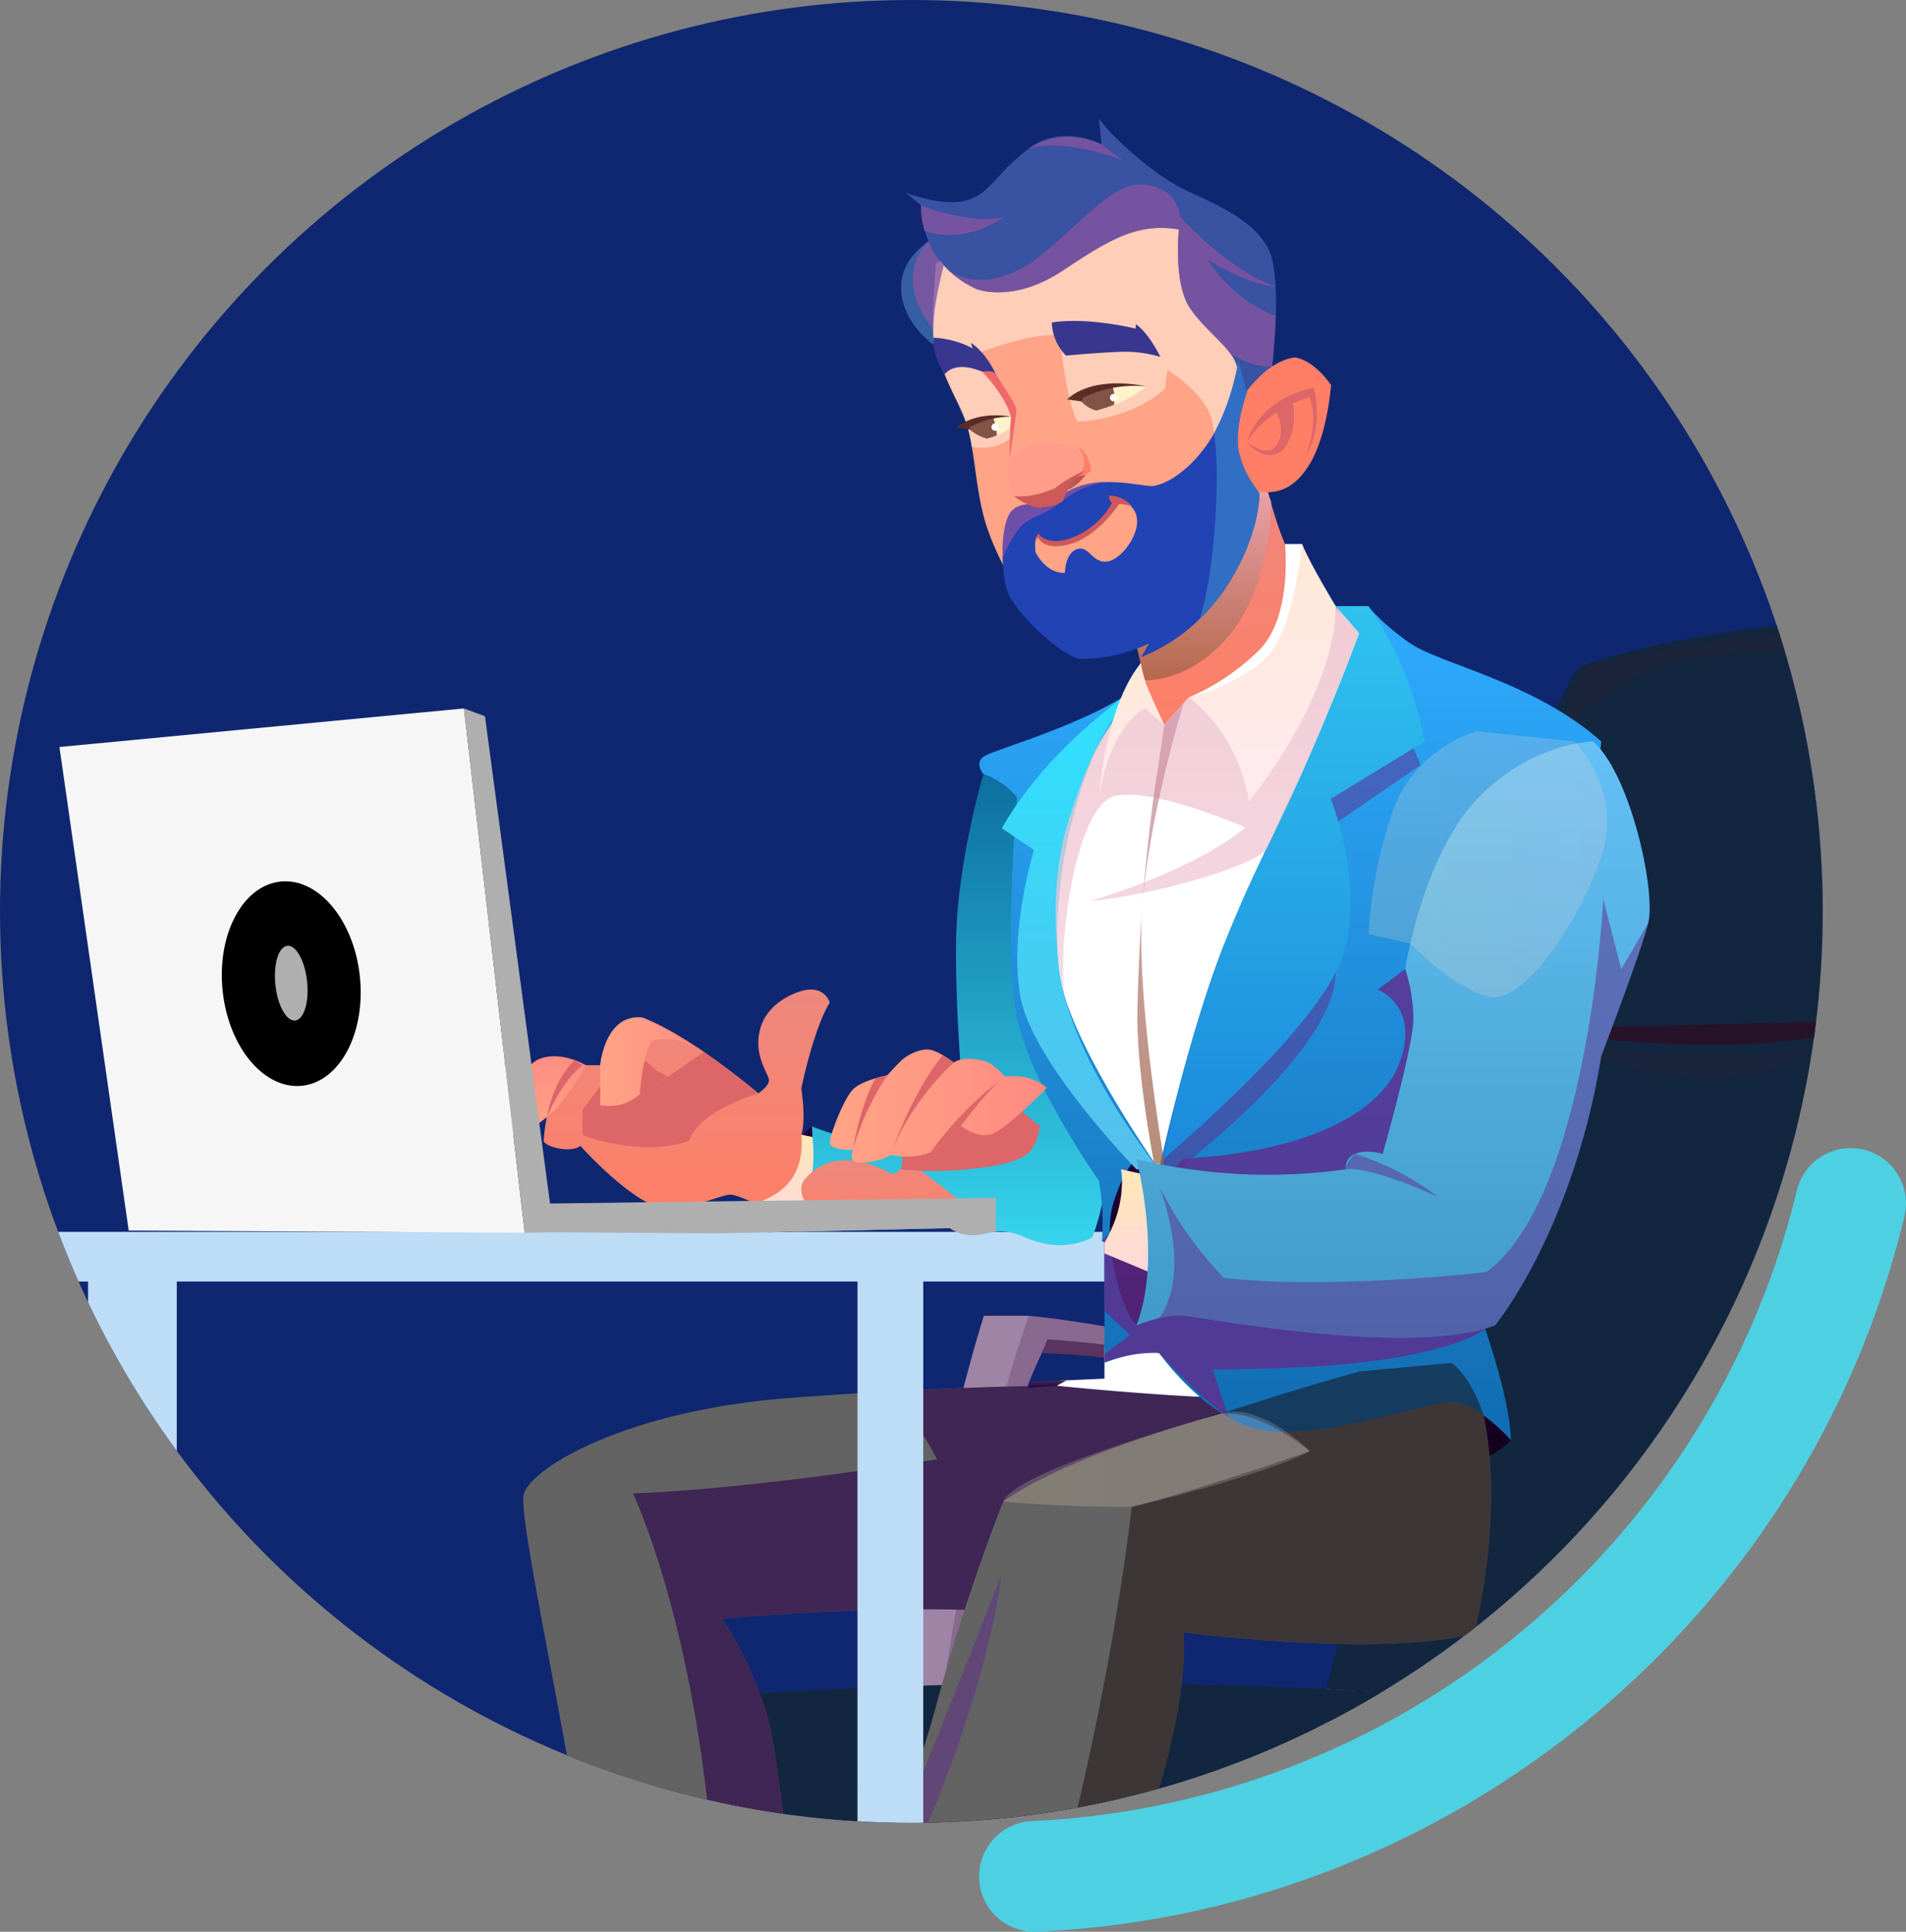 <svg xmlns="http://www.w3.org/2000/svg" xmlns:xlink="http://www.w3.org/1999/xlink" width="373.813" height="378.845" viewBox="0 0 373.813 378.845">
  <rect x="0" y="0" width="373.813" height="378.845" fill="#808080" stroke="none"/>
  <defs>
    <clipPath id="clip-path">
      <circle id="Elipse_5236" data-name="Elipse 5236" cx="178.742" cy="178.742" r="178.742" transform="translate(1330.73 64.97)" fill="none"/>
    </clipPath>
    <radialGradient id="radial-gradient" cx="0.5" cy="0.5" r="0.516" gradientTransform="translate(-2.338) scale(0.939 1)" gradientUnits="objectBoundingBox">
      <stop offset="0" stop-color="#e5d9e3"/>
      <stop offset="1" stop-color="#8a6991"/>
    </radialGradient>
    <radialGradient id="radial-gradient-2" cx="0.5" cy="0.5" r="0.422" gradientTransform="translate(357.276) scale(1.54 1)" xlink:href="#radial-gradient"/>
    <radialGradient id="radial-gradient-3" cx="0.5" cy="0.5" r="0.422" gradientTransform="translate(357.219) scale(1.539 1)" gradientUnits="objectBoundingBox">
      <stop offset="0" stop-color="#b998b4"/>
      <stop offset="1" stop-color="#8a6991"/>
    </radialGradient>
    <radialGradient id="radial-gradient-4" cx="0.5" cy="0.5" r="0.364" gradientTransform="translate(547.434) scale(4.146 1)" gradientUnits="objectBoundingBox">
      <stop offset="0" stop-color="#e5d9e3"/>
      <stop offset="1" stop-color="#9f84a5"/>
    </radialGradient>
    <radialGradient id="radial-gradient-5" cx="0.5" cy="0.5" r="0.475" gradientTransform="translate(-36.461 -0.523) scale(0.8 2.047)" gradientUnits="objectBoundingBox">
      <stop offset="0.022" stop-color="#402743"/>
      <stop offset="0.994" stop-color="#2a1032"/>
    </radialGradient>
    <radialGradient id="radial-gradient-6" cx="0.243" cy="0.371" r="0.612" gradientTransform="translate(0)" xlink:href="#radial-gradient-5"/>
    <radialGradient id="radial-gradient-7" cx="0.243" cy="0.371" r="0.455" gradientTransform="translate(145.639 -0.524) scale(1.344 1.344)" gradientUnits="objectBoundingBox">
      <stop offset="0" stop-color="#b898b3"/>
      <stop offset="1" stop-color="#7d5885"/>
    </radialGradient>
    <radialGradient id="radial-gradient-8" cx="0.5" cy="0.5" r="0.423" gradientTransform="translate(14.457) scale(1.528 1)" gradientUnits="objectBoundingBox">
      <stop offset="0" stop-color="#e5d9e3"/>
      <stop offset="1" stop-color="#b099b4"/>
    </radialGradient>
    <linearGradient id="linear-gradient" x1="-19.393" y1="0.5" x2="-18.393" y2="0.5" gradientUnits="objectBoundingBox">
      <stop offset="0" stop-color="#6e5f85"/>
      <stop offset="1" stop-color="#3f1f49"/>
    </linearGradient>
    <radialGradient id="radial-gradient-9" cx="0.5" cy="0.5" r="0.43" gradientTransform="translate(11.071) scale(1.443 1)" xlink:href="#radial-gradient"/>
    <radialGradient id="radial-gradient-10" cx="0.5" cy="0.5" r="3.561" gradientTransform="translate(-36.706) scale(0.1 1)" xlink:href="#radial-gradient-8"/>
    <radialGradient id="radial-gradient-11" cx="0.5" cy="0.869" r="0.311" gradientTransform="translate(300.291 157.197) scale(2.155 1.985)" xlink:href="#radial-gradient-4"/>
    <radialGradient id="radial-gradient-12" cx="0.754" cy="0.318" r="0.806" gradientTransform="translate(194.663 69.146) scale(1.892 0.535)" xlink:href="#radial-gradient-5"/>
    <radialGradient id="radial-gradient-13" cx="0.5" cy="0.5" r="1.067" gradientTransform="translate(-26.295 0.045) scale(0.356 0.911)" xlink:href="#radial-gradient-5"/>
    <radialGradient id="radial-gradient-14" cx="0.243" cy="0.371" r="0.612" gradientTransform="translate(-0.007)" xlink:href="#radial-gradient-5"/>
    <radialGradient id="radial-gradient-15" cx="0.243" cy="0.371" r="0.455" gradientTransform="translate(154.72 -0.522) scale(1.344 1.344)" xlink:href="#radial-gradient"/>
    <radialGradient id="radial-gradient-16" cx="0.5" cy="0.5" r="1.067" gradientTransform="matrix(-0.356, 0, 0, 0.911, 37.258, 0.045)" xlink:href="#radial-gradient-5"/>
    <radialGradient id="radial-gradient-17" cx="0.5" cy="0.5" r="0.475" gradientTransform="matrix(-0.8, 0, 0, 2.047, 281.759, -0.523)" xlink:href="#radial-gradient-5"/>
    <radialGradient id="radial-gradient-18" cx="0.757" cy="0.371" r="0.612" gradientTransform="matrix(-1, 0, 0, 1, 242.677, 0)" xlink:href="#radial-gradient-5"/>
    <radialGradient id="radial-gradient-19" cx="0.757" cy="0.371" r="0.455" gradientTransform="matrix(-1.344, 0, 0, 1.344, 815.667, -0.522)" xlink:href="#radial-gradient-7"/>
    <radialGradient id="radial-gradient-20" cx="0.757" cy="0.371" r="0.612" gradientTransform="matrix(-1, 0, 0, 1, 250.99, 0)" xlink:href="#radial-gradient-5"/>
    <radialGradient id="radial-gradient-21" cx="0.757" cy="0.371" r="0.455" gradientTransform="matrix(-1.344, 0, 0, 1.344, 836.77, -0.524)" xlink:href="#radial-gradient"/>
    <radialGradient id="radial-gradient-22" cx="0.5" cy="0.5" r="1.613" gradientTransform="translate(-36.286) scale(0.225 1)" gradientUnits="objectBoundingBox">
      <stop offset="0" stop-color="#7c7077"/>
      <stop offset="1" stop-color="#242235"/>
    </radialGradient>
    <radialGradient id="radial-gradient-23" cx="0.5" cy="0.5" r="2.412" gradientTransform="translate(-77.206) scale(0.148 1)" xlink:href="#radial-gradient-22"/>
    <linearGradient id="linear-gradient-2" x1="-321.507" y1="1" x2="-321.507" gradientUnits="objectBoundingBox">
      <stop offset="0" stop-color="#242235"/>
      <stop offset="1" stop-color="#7c7077"/>
    </linearGradient>
    <linearGradient id="linear-gradient-3" x1="-612.771" y1="1" x2="-612.771" y2="0" xlink:href="#linear-gradient-2"/>
    <linearGradient id="linear-gradient-4" x1="0.5" y1="1" x2="0.5" gradientUnits="objectBoundingBox">
      <stop offset="0" stop-color="#120018"/>
      <stop offset="0.993" stop-color="#210038"/>
    </linearGradient>
    <linearGradient id="linear-gradient-7" x1="0.489" y1="0.998" x2="0.504" y2="0.006" gradientUnits="objectBoundingBox">
      <stop offset="0" stop-color="#ff7f66"/>
      <stop offset="1" stop-color="#ec887e"/>
    </linearGradient>
    <linearGradient id="linear-gradient-9" x1="0.489" y1="1.001" x2="0.509" y2="0.001" xlink:href="#linear-gradient-7"/>
    <linearGradient id="linear-gradient-10" x1="0.5" y1="1" x2="0.5" y2="0" xlink:href="#linear-gradient-7"/>
    <linearGradient id="linear-gradient-11" x1="0.5" y1="1" x2="0.5" gradientUnits="objectBoundingBox">
      <stop offset="0" stop-color="#36d4ec"/>
      <stop offset="1" stop-color="#0d6fa1"/>
    </linearGradient>
    <linearGradient id="linear-gradient-12" x1="0.5" y1="1" x2="0.5" gradientUnits="objectBoundingBox">
      <stop offset="0" stop-color="#18044d"/>
      <stop offset="0.989" stop-color="#54314d"/>
    </linearGradient>
    <linearGradient id="linear-gradient-13" x1="0.5" y1="1" x2="0.5" gradientUnits="objectBoundingBox">
      <stop offset="0" stop-color="#116cb1"/>
      <stop offset="0.604" stop-color="#2392e0"/>
      <stop offset="1" stop-color="#2eabfe"/>
    </linearGradient>
    <linearGradient id="linear-gradient-14" x1="0.512" y1="0.998" x2="0.486" y2="0.002" xlink:href="#linear-gradient-7"/>
    <linearGradient id="linear-gradient-16" x1="0.5" y1="1" x2="0.5" gradientUnits="objectBoundingBox">
      <stop offset="0" stop-color="#ffd8db"/>
      <stop offset="1" stop-color="#ffe9b7"/>
    </linearGradient>
    <linearGradient id="linear-gradient-20" x1="0.5" y1="1" x2="0.5" gradientUnits="objectBoundingBox">
      <stop offset="0.011" stop-color="#310926"/>
      <stop offset="0.989" stop-color="#3b161b"/>
    </linearGradient>
    <linearGradient id="linear-gradient-21" x1="0.5" y1="1" x2="0.5" gradientUnits="objectBoundingBox">
      <stop offset="0.011" stop-color="#5b1833"/>
      <stop offset="0.989" stop-color="#592227"/>
    </linearGradient>
    <linearGradient id="linear-gradient-22" x1="0.5" y1="1" x2="0.5" gradientUnits="objectBoundingBox">
      <stop offset="0" stop-color="#ebb599"/>
      <stop offset="0.011" stop-color="#985e40"/>
      <stop offset="0.989" stop-color="#f0b2c9"/>
      <stop offset="1" stop-color="#d195ab"/>
    </linearGradient>
    <linearGradient id="linear-gradient-23" x1="0.5" y1="1" x2="0.5" gradientUnits="objectBoundingBox">
      <stop offset="0" stop-color="#55bfec"/>
      <stop offset="1" stop-color="#2ee1fe"/>
    </linearGradient>
    <linearGradient id="linear-gradient-24" x1="0.5" y1="1" x2="0.5" gradientUnits="objectBoundingBox">
      <stop offset="0" stop-color="#f2cdda"/>
      <stop offset="0.011" stop-color="#f2cbd9"/>
      <stop offset="0.989" stop-color="#eab6c3"/>
      <stop offset="1" stop-color="#bd5e77"/>
    </linearGradient>
    <linearGradient id="linear-gradient-25" x1="0.5" y1="1" x2="0.5" gradientUnits="objectBoundingBox">
      <stop offset="0" stop-color="#ffeaf1"/>
      <stop offset="1" stop-color="#ffe9d6"/>
    </linearGradient>
    <linearGradient id="linear-gradient-27" x1="0.5" y1="1" x2="0.5" gradientUnits="objectBoundingBox">
      <stop offset="0.011" stop-color="#985e40"/>
      <stop offset="0.989" stop-color="#d195ab"/>
    </linearGradient>
    <linearGradient id="linear-gradient-28" x1="0.5" y1="1" x2="0.5" gradientUnits="objectBoundingBox">
      <stop offset="0" stop-color="#1c89dc"/>
      <stop offset="1" stop-color="#2fc3ef"/>
    </linearGradient>
    <linearGradient id="linear-gradient-29" x1="0.5" y1="1" x2="0.5" gradientUnits="objectBoundingBox">
      <stop offset="0" stop-color="#3f99c7"/>
      <stop offset="1" stop-color="#64c0f5"/>
    </linearGradient>
    <linearGradient id="linear-gradient-30" y1="0.5" x2="1" y2="0.5" gradientUnits="objectBoundingBox">
      <stop offset="0" stop-color="#ffe9b7"/>
      <stop offset="1" stop-color="#ffd8db"/>
    </linearGradient>
    <linearGradient id="linear-gradient-33" y1="0.5" x2="1" y2="0.5" gradientUnits="objectBoundingBox">
      <stop offset="0" stop-color="#ffa486"/>
      <stop offset="1" stop-color="#ff8b81"/>
    </linearGradient>
    <linearGradient id="linear-gradient-34" x1="0.5" y1="1" x2="0.5" y2="0" xlink:href="#linear-gradient-33"/>
    <linearGradient id="linear-gradient-37" y1="0.5" x2="1" y2="0.5" gradientUnits="objectBoundingBox">
      <stop offset="0.011" stop-color="#72222f"/>
      <stop offset="0.989" stop-color="#673439"/>
    </linearGradient>
    <linearGradient id="linear-gradient-38" y1="0.5" x2="1" y2="0.5" gradientUnits="objectBoundingBox">
      <stop offset="0.011" stop-color="#f4a9ab"/>
      <stop offset="0.994" stop-color="#985e98"/>
    </linearGradient>
    <linearGradient id="linear-gradient-39" x1="-0.258" y1="-3.831" x2="-0.258" y2="-4.805" gradientUnits="objectBoundingBox">
      <stop offset="0" stop-color="#365ea4"/>
      <stop offset="0.994" stop-color="#5e2f31"/>
      <stop offset="1" stop-color="#5e2f31"/>
    </linearGradient>
    <linearGradient id="linear-gradient-40" x1="0.316" y1="-0.326" x2="0.316" y2="-1.323" gradientUnits="objectBoundingBox">
      <stop offset="0" stop-color="#ffa486"/>
      <stop offset="1" stop-color="#ffb886"/>
    </linearGradient>
    <linearGradient id="linear-gradient-41" x1="0.447" y1="-1.259" x2="0.149" y2="-2.234" gradientUnits="objectBoundingBox">
      <stop offset="0" stop-color="#ffeadb"/>
      <stop offset="0.994" stop-color="#b060f4"/>
    </linearGradient>
    <linearGradient id="linear-gradient-42" x1="0.297" y1="-1.183" x2="0.297" y2="-2.109" gradientUnits="objectBoundingBox">
      <stop offset="0" stop-color="#3a52a2"/>
      <stop offset="0.994" stop-color="#5e2f31"/>
      <stop offset="1" stop-color="#5e2f31"/>
    </linearGradient>
    <linearGradient id="linear-gradient-43" x1="-78.986" y1="-1.563" x2="-79.005" y2="-2.545" xlink:href="#linear-gradient-7"/>
    <linearGradient id="linear-gradient-44" x1="-0.44" y1="-13.525" x2="-0.44" y2="-14.382" gradientUnits="objectBoundingBox">
      <stop offset="0" stop-color="#38368e"/>
      <stop offset="0.994" stop-color="#5e2f31"/>
      <stop offset="1" stop-color="#5e2f31"/>
    </linearGradient>
    <linearGradient id="linear-gradient-45" x1="-0.169" y1="-16.296" x2="-0.169" y2="-17.441" xlink:href="#linear-gradient-44"/>
    <linearGradient id="linear-gradient-46" x1="-1.046" y1="-25.185" x2="-1.046" y2="-26.268" gradientUnits="objectBoundingBox">
      <stop offset="0.034" stop-color="#815447"/>
      <stop offset="1" stop-color="#592c27"/>
    </linearGradient>
    <linearGradient id="linear-gradient-47" x1="-1.241" y1="-26.806" x2="-1.241" y2="-27.83" xlink:href="#linear-gradient-46"/>
    <linearGradient id="linear-gradient-48" x1="0.256" y1="-33.74" x2="-0.712" y2="-33.74" gradientUnits="objectBoundingBox">
      <stop offset="0" stop-color="#592c27"/>
      <stop offset="0.978" stop-color="#814227"/>
    </linearGradient>
    <linearGradient id="linear-gradient-49" x1="0.022" y1="-41.469" x2="-0.94" y2="-41.469" xlink:href="#linear-gradient-48"/>
    <linearGradient id="linear-gradient-50" x1="-1.166" y1="-5.849" x2="-1.166" y2="-6.807" gradientUnits="objectBoundingBox">
      <stop offset="0" stop-color="#ef686a"/>
      <stop offset="1" stop-color="#ec887e"/>
    </linearGradient>
    <linearGradient id="linear-gradient-51" x1="-3.27" y1="-41.269" x2="-3.27" y2="-42.315" gradientUnits="objectBoundingBox">
      <stop offset="0" stop-color="#ce595b"/>
      <stop offset="1" stop-color="#d67261"/>
    </linearGradient>
    <linearGradient id="linear-gradient-52" x1="0.344" y1="-1.074" x2="0.344" y2="-2.139" gradientUnits="objectBoundingBox">
      <stop offset="0" stop-color="#2143b4"/>
      <stop offset="0.994" stop-color="#3159de"/>
      <stop offset="1" stop-color="#5e2f31"/>
    </linearGradient>
    <linearGradient id="linear-gradient-53" x1="0.024" y1="-11.35" x2="0.024" y2="-12.512" xlink:href="#linear-gradient-51"/>
    <linearGradient id="linear-gradient-54" x1="-1.36" y1="-59.17" x2="-1.36" y2="-59.886" xlink:href="#linear-gradient-51"/>
    <linearGradient id="linear-gradient-55" x1="0.288" y1="-2.521" x2="0.288" y2="-3.417" gradientUnits="objectBoundingBox">
      <stop offset="0" stop-color="#9054a1"/>
      <stop offset="0.994" stop-color="#d19c79"/>
    </linearGradient>
    <linearGradient id="linear-gradient-56" x1="-0.462" y1="-25.529" x2="-0.462" y2="-26.285" xlink:href="#linear-gradient-55"/>
    <linearGradient id="linear-gradient-57" x1="-1.857" y1="-5.777" x2="-1.857" y2="-6.759" xlink:href="#linear-gradient-55"/>
    <linearGradient id="linear-gradient-58" x1="0.103" y1="-6.972" x2="0.103" y2="-8.148" xlink:href="#linear-gradient-55"/>
    <linearGradient id="linear-gradient-59" x1="-0.192" y1="-1.456" x2="-0.192" y2="-2.468" gradientUnits="objectBoundingBox">
      <stop offset="0" stop-color="#3982cb"/>
      <stop offset="0.994" stop-color="#4cb4c4"/>
      <stop offset="1" stop-color="#47c6ec"/>
    </linearGradient>
    <linearGradient id="linear-gradient-60" x1="-1.229" y1="-13.311" x2="-1.253" y2="-14.34" xlink:href="#linear-gradient-7"/>
    <linearGradient id="linear-gradient-61" x1="-0.127" y1="-15.422" x2="-0.127" y2="-16.587" xlink:href="#linear-gradient-51"/>
    <linearGradient id="linear-gradient-62" x1="-0.481" y1="-19.142" x2="-0.481" y2="-20.024" xlink:href="#linear-gradient-55"/>
    <radialGradient id="radial-gradient-24" cx="0.5" cy="0.5" r="0.337" gradientTransform="matrix(1.466, -0.105, 0.23, 1.48, -4.854, -0.551)" gradientUnits="objectBoundingBox">
      <stop offset="0" stop-color="#9f5400"/>
      <stop offset="1"/>
    </radialGradient>
  </defs>
  <g id="Grupo_222374" data-name="Grupo 222374" transform="translate(12448.856 12250.514)">
    <g id="Grupo_222373" data-name="Grupo 222373">
      <g id="Grupo_222372" data-name="Grupo 222372">
        <g id="Grupo_222371" data-name="Grupo 222371">
          <g id="Grupo_222370" data-name="Grupo 222370">
            <g id="Grupo_222369" data-name="Grupo 222369">
              <g id="Grupo_222368" data-name="Grupo 222368">
                <g id="Grupo_222367" data-name="Grupo 222367">
                  <g id="Grupo_222366" data-name="Grupo 222366">
                    <circle id="Elipse_4711" data-name="Elipse 4711" cx="178.742" cy="178.742" r="178.742" transform="translate(-12448.856 -12250.514)" fill="#0f2771"/>
                    <g id="Grupo_78300" data-name="Grupo 78300" transform="translate(-13150.341 -12334.256)">
                      <path id="Trazado_113504" data-name="Trazado 113504" d="M1053.911,317.146a162.122,162.122,0,0,1-150.08,123.747,10.816,10.816,0,0,0-10.273,9.938v.008a10.826,10.826,0,0,0,11.2,11.74c81.6-3.56,151.3-61.331,170.26-140.4a10.822,10.822,0,0,0-8.1-12.988,10.711,10.711,0,0,0-1.594-.246h0A10.807,10.807,0,0,0,1053.911,317.146Z" fill="#4dd0e1"/>
                    </g>
                    <g id="Grupo_137219" data-name="Grupo 137219" transform="translate(-13779.586 -12315.483)">
                      <g id="Grupo_151977" data-name="Grupo 151977">
                        <g id="Grupo_151976" data-name="Grupo 151976" clip-path="url(#clip-path)">
                          <rect id="Rectángulo_44796" data-name="Rectángulo 44796" width="210.207" height="9.748" transform="translate(1342.093 306.552)" fill="#bddcf6"/>
                          <g id="Grupo_151975" data-name="Grupo 151975">
                            <g id="Grupo_151969" data-name="Grupo 151969">
                              <g id="Grupo_151967" data-name="Grupo 151967">
                                <path id="Trazado_199064" data-name="Trazado 199064" d="M1614.736,360.247s-21.576-29.383-78.777-31.8c0,0-24.037,45.89-11.865,97.213l-12.172-1.143s4.738-62.084,20.616-101.5c0,0,41.458,3.622,88.647,23.5C1621.185,346.52,1621.185,359.442,1614.736,360.247Z" fill-rule="evenodd" fill="url(#radial-gradient)"/>
                                <ellipse id="Elipse_5235" data-name="Elipse 5235" cx="3.224" cy="4.964" rx="3.224" ry="4.964" transform="translate(1613.26 347.367)" fill="url(#radial-gradient-2)"/>
                                <path id="Trazado_199065" data-name="Trazado 199065" d="M1520.966,419.555c0,2.742-1.444,4.964-3.225,4.964s-3.224-2.222-3.224-4.964,1.443-4.964,3.224-4.964S1520.966,416.813,1520.966,419.555Z" fill-rule="evenodd" fill="url(#radial-gradient-3)"/>
                                <path id="Trazado_199066" data-name="Trazado 199066" d="M1532.538,323.016h-8.855s-17.316,54.136-15.5,101.5h3.735S1518.45,361.93,1532.538,323.016Z" fill-rule="evenodd" fill="url(#radial-gradient-4)"/>
                                <path id="Trazado_199067" data-name="Trazado 199067" d="M1535.226,330.384s48.128-.224,79.51,29.863c0,0-18.8-28.846-78.643-32.6Z" fill="#5a3361" fill-rule="evenodd"/>
                              </g>
                              <g id="Grupo_151968" data-name="Grupo 151968">
                                <path id="Trazado_199068" data-name="Trazado 199068" d="M1593.225,474.8l-36.547,22.349a39.235,39.235,0,0,0-3.314,11.689h3.275a46.311,46.311,0,0,1,3.25-6.484c2.539-3.276,35.5-11.627,35.5-11.627l4.1-15.927Z" fill="#180b1c" fill-rule="evenodd"/>
                                <path id="Trazado_199069" data-name="Trazado 199069" d="M1591.77,474.8l-36.547,22.349a39.231,39.231,0,0,0-3.314,11.689h3.275a46.437,46.437,0,0,1,3.25-6.484c2.54-3.276,35.5-11.627,35.5-11.627l.541-2.855Z" fill-rule="evenodd" fill="url(#radial-gradient-5)"/>
                                <path id="Trazado_199070" data-name="Trazado 199070" d="M1562.877,513.441a11.683,11.683,0,1,1-11.683-11.684A11.682,11.682,0,0,1,1562.877,513.441Z" fill-rule="evenodd" fill="url(#radial-gradient-6)"/>
                                <path id="Trazado_199071" data-name="Trazado 199071" d="M1553.9,513.441c0,5.012-3.023,9.075-6.753,9.075s-6.755-4.063-6.755-9.075,3.025-9.076,6.755-9.076S1553.9,508.428,1553.9,513.441Z" fill-rule="evenodd" fill="url(#radial-gradient-7)"/>
                              </g>
                              <path id="Trazado_199072" data-name="Trazado 199072" d="M1645.179,197.4s-34.67,125.327-60.918,223.91l101.039-9.757s41.577-103.637,52.151-222.449C1737.451,189.107,1699.85,181.494,1645.179,197.4Z" fill-rule="evenodd" fill="url(#radial-gradient-8)"/>
                              <path id="Trazado_199073" data-name="Trazado 199073" d="M1471.559,425.091s110.184,11.987,220.368,3.677c0,0-63.575-7.384-115.443-6.03Z" fill-rule="evenodd" fill="url(#linear-gradient)"/>
                              <path id="Trazado_199074" data-name="Trazado 199074" d="M1576.484,416.013s67.812-2.325,108.816-4.457c0,0,31.789-103.039,52.306-223.882h6.4s-19.145,140.265-52.083,241.094c0,0-31.377,3.381-115.443-6.03Z" fill-rule="evenodd" fill="url(#radial-gradient-9)"/>
                              <path id="Trazado_199075" data-name="Trazado 199075" d="M1576.484,416.013H1471.559v9.078l104.925-2.353Z" fill="#12263f" fill-rule="evenodd"/>
                              <path id="Trazado_199076" data-name="Trazado 199076" d="M1744.01,187.674s-34.078-9.155-103.537,7.874c0,0,42.712-13.329,96.978-6.441Z" fill-rule="evenodd" fill="url(#radial-gradient-10)"/>
                              <path id="Trazado_199077" data-name="Trazado 199077" d="M1471.559,416.013s-1.591-13.966,3.813-18.677c0,0,108.889-7.872,202.888,7.925l6.47,6.386-106.775,4.315Z" fill="#12263f" fill-rule="evenodd"/>
                              <path id="Trazado_199079" data-name="Trazado 199079" d="M1475.372,397.336l96.008,5.862s64.867-2.307,106.88,2.063C1678.26,405.261,1594.737,389.263,1475.372,397.336Z" fill="#12263f" fill-rule="evenodd"/>
                              <path id="Trazado_199084" data-name="Trazado 199084" d="M1678.26,405.261s32.794-98.577,40.86-138.461c0,0-15.072-59.216,9.269-79.126l9.062,1.433s-27.654,154.536-52.721,222.54Z" fill="#180b1c" fill-rule="evenodd"/>
                              <path id="Trazado_199085" data-name="Trazado 199085" d="M1728.389,187.674s-44.223-6.018-87.916,7.874c0,0-21.535,32.753-14.815,71.387l-34.881,129.3s57.234,3.2,87.483,9.026c0,0,34.586-102.61,40.86-138.461C1719.12,266.8,1709.874,221.925,1728.389,187.674Z" fill="#12263f" fill-rule="evenodd"/>
                              <path id="Trazado_199086" data-name="Trazado 199086" d="M1568.811,430.816h61.351s-14.673,9.294-32.383,9.294A48.594,48.594,0,0,1,1568.811,430.816Z" fill="#180b1c" fill-rule="evenodd"/>
                              <path id="Trazado_199087" data-name="Trazado 199087" d="M1590.878,439.634l1.746,30.455h11.29l1.128-30.524Z" fill-rule="evenodd" fill="url(#radial-gradient-11)"/>
                              <path id="Trazado_199088" data-name="Trazado 199088" d="M1589.532,458.136h16.854l-1.684,31.89h-13.163Z" fill-rule="evenodd" fill="url(#radial-gradient-12)"/>
                              <path id="Trazado_199089" data-name="Trazado 199089" d="M1590.878,474.081l-82.134,22.349s-6.056,5.531-7.447,11.688h7.36s4.707-4.992,7.3-6.483c5.707-3.277,79.778-11.627,79.778-11.627l1.218-2.855Z" fill-rule="evenodd" fill="url(#radial-gradient-13)"/>
                              <path id="Trazado_199090" data-name="Trazado 199090" d="M1520.346,511.642a11.683,11.683,0,1,1-11.684-11.683A11.683,11.683,0,0,1,1520.346,511.642Z" fill-rule="evenodd" fill="url(#radial-gradient-14)"/>
                              <path id="Trazado_199091" data-name="Trazado 199091" d="M1518.822,512.726c0,5.013-3.024,9.076-6.754,9.076s-6.754-4.063-6.754-9.076,3.024-9.075,6.754-9.075S1518.822,507.714,1518.822,512.726Z" fill-rule="evenodd" fill="url(#radial-gradient-15)"/>
                              <path id="Trazado_199092" data-name="Trazado 199092" d="M1605.566,474.081,1687.7,496.43s6.057,5.531,7.447,11.688h-7.36s-4.706-4.992-7.3-6.483c-5.706-3.277-79.778-11.627-79.778-11.627l-1.217-2.855Z" fill-rule="evenodd" fill="url(#radial-gradient-16)"/>
                              <path id="Trazado_199093" data-name="Trazado 199093" d="M1604.9,474.081l36.547,22.349a39.234,39.234,0,0,1,3.314,11.688h-3.275a46.314,46.314,0,0,0-3.25-6.483c-2.539-3.277-35.5-11.627-35.5-11.627l-4.1-15.927Z" fill="#714a6a" fill-rule="evenodd"/>
                              <path id="Trazado_199094" data-name="Trazado 199094" d="M1598.635,474.081l36.548,22.349a39.213,39.213,0,0,1,3.313,11.688h-3.275a46.314,46.314,0,0,0-3.25-6.483c-2.539-3.277-35.5-11.627-35.5-11.627l-.542-2.855Z" fill-rule="evenodd" fill="url(#radial-gradient-17)"/>
                              <path id="Trazado_199095" data-name="Trazado 199095" d="M1676.1,511.642a11.683,11.683,0,1,0,11.683-11.683A11.683,11.683,0,0,0,1676.1,511.642Z" fill-rule="evenodd" fill="url(#radial-gradient-18)"/>
                              <path id="Trazado_199096" data-name="Trazado 199096" d="M1677.621,512.726c0,5.013,3.024,9.076,6.754,9.076s6.754-4.063,6.754-9.076-3.024-9.075-6.754-9.075S1677.621,507.714,1677.621,512.726Z" fill-rule="evenodd" fill="url(#radial-gradient-19)"/>
                              <path id="Trazado_199097" data-name="Trazado 199097" d="M1641.444,496.43h-6.261a39.491,39.491,0,0,1,3.313,11.688h6.262S1644.013,500.571,1641.444,496.43Z" fill="#482f54" fill-rule="evenodd"/>
                              <path id="Trazado_199098" data-name="Trazado 199098" d="M1627.528,512.726a11.683,11.683,0,1,0,11.683-11.683A11.683,11.683,0,0,0,1627.528,512.726Z" fill-rule="evenodd" fill="url(#radial-gradient-20)"/>
                              <path id="Trazado_199099" data-name="Trazado 199099" d="M1629.052,513.81c0,5.013,3.023,9.076,6.753,9.076s6.755-4.063,6.755-9.076-3.024-9.075-6.755-9.075S1629.052,508.8,1629.052,513.81Z" fill-rule="evenodd" fill="url(#radial-gradient-21)"/>
                              <path id="Trazado_199100" data-name="Trazado 199100" d="M1638.225,207.72s8.972-12.026,30.187-14.289a122.1,122.1,0,0,1,51.424,5.7s2.251-7.891,8.553-11.459c0,0-46.56-2.458-86.005,7.874C1642.384,195.548,1637.017,199.4,1638.225,207.72Z" fill-rule="evenodd" opacity="0.5" fill="url(#radial-gradient-22)" style="mix-blend-mode: screen;isolation: isolate"/>
                              <path id="Trazado_199101" data-name="Trazado 199101" d="M1628.345,266.8l89.172-2.2s-16.119,2.1-35.658,4.443C1659.5,271.733,1628.345,266.8,1628.345,266.8Z" fill="#26132a" fill-rule="evenodd"/>
                              <path id="Trazado_199102" data-name="Trazado 199102" d="M1642.115,269.849c-2.357.495,5.592,5.613,20.8,6.821s26.633-7.079,25.626-6.821-7.916,2.271-23.382,1.869A179.585,179.585,0,0,1,1642.115,269.849Z" fill-rule="evenodd" opacity="0.3" fill="url(#radial-gradient-23)" style="mix-blend-mode: screen;isolation: isolate"/>
                              <path id="Trazado_199103" data-name="Trazado 199103" d="M1635.541,269.844c-7.2-1.145-11.807,18.913-11.27,20.925s3.232-7.9,6.843-9.669C1638.225,277.621,1638.92,270.381,1635.541,269.844Z" fill-rule="evenodd" opacity="0.3" fill="url(#linear-gradient-2)" style="mix-blend-mode: screen;isolation: isolate"/>
                              <path id="Trazado_199104" data-name="Trazado 199104" d="M1629.955,239.652s-2.33-19.052,5.452-27.907C1639.658,217.246,1631.248,225.7,1629.955,239.652Z" fill-rule="evenodd" opacity="0.55" fill="url(#linear-gradient-3)" style="mix-blend-mode: screen;isolation: isolate"/>
                            </g>
                            <g id="Grupo_151974" data-name="Grupo 151974">
                              <g id="Grupo_151972" data-name="Grupo 151972">
                                <g id="Grupo_151971" data-name="Grupo 151971">
                                  <path id="Trazado_199105" data-name="Trazado 199105" d="M1490.868,294.191a31.664,31.664,0,0,1-.436,5.086v.024c-.073.339-.145.7-.218,1.041a12.407,12.407,0,0,1-.339,1.357,1.818,1.818,0,0,1-.1.339,20.088,20.088,0,0,1-1.816,4.456l-1.865.024-4.674.121c.024-.412.048-.848.1-1.284v-.1c.024-.291.072-.582.1-.9.072-.606.145-1.236.242-1.889V302.4c.024-.145.048-.291.073-.46.1-.485.169-.993.29-1.5.073-.339.146-.7.242-1.065.145-.63.291-1.26.485-1.889a25.376,25.376,0,0,1,4.988-9.566v-.024c.1-.121.194-.218.267-.315a13.01,13.01,0,0,1,1.768-1.695s.218.823.436,2.179A36.83,36.83,0,0,1,1490.868,294.191Z" fill-rule="evenodd" fill="url(#linear-gradient-4)"/>
                                  <path id="Trazado_199106" data-name="Trazado 199106" d="M1627.075,347.422a22.666,22.666,0,0,1-15.753,6.142c-10.014,0-19.626-14.419-19.626-14.419S1620.8,328.064,1627.075,347.422Z" fill-rule="evenodd" fill="url(#linear-gradient-4)"/>
                                  <path id="Trazado_199107" data-name="Trazado 199107" d="M1451.647,479.328s18.984,11.935,39.531,13.72c0,0-3.751-9.448-12.83-13.72S1451.647,479.328,1451.647,479.328Z" fill-rule="evenodd" fill="url(#linear-gradient-4)"/>
                                  <path id="Trazado_199108" data-name="Trazado 199108" d="M1461.526,473.721s2.8,12.416,3.2,21.027l12.616,6.208,8.411-2.6s1-10.814,0-16.822S1461.526,473.721,1461.526,473.721Z" fill-rule="evenodd" fill="url(#linear-gradient-7)"/>
                                  <path id="Trazado_199109" data-name="Trazado 199109" d="M1574.89,344.464c-1.987,7.209-41.367,37.113-41.367,37.113-23.326-2.676-61.3.849-61.3.849s4.794,6.111,8.8,18.4,9.612,88.916,9.612,88.916a134.8,134.8,0,0,0-14.691-6.68c-6.136-2.131-24.3-3.733-24.3-3.733-2.131-42.728-20.026-116.152-18.152-121.487,1.874-5.351,20.555-16.293,52.067-18.7,6.6-.5,12.737-.9,18.312-1.2h.016c21.036-1.2,34.125-1.2,34.125-1.2S1576.877,337.27,1574.89,344.464Z" fill="#636363" fill-rule="evenodd"/>
                                  <path id="Trazado_199110" data-name="Trazado 199110" d="M1574.89,344.464c-1.987,7.209-41.367,37.113-41.367,37.113-23.326-2.676-61.3.849-61.3.849s4.794,6.111,8.8,18.4,9.612,88.916,9.612,88.916a134.8,134.8,0,0,0-14.691-6.68c-6.136-2.131-24.3-3.733-24.3-3.733,11.636-3.259,16.675-6.176,19.769-16.55,1.346-67.832-16.565-104.937-16.565-104.937,23.5-.8,59.629-6.68,59.629-6.68-3.813-7.706-8.09-11.5-10.59-13.218,21.036-1.2,34.125-1.2,34.125-1.2S1576.877,337.27,1574.89,344.464Z" fill="#371752" fill-rule="evenodd" opacity="0.8" style="mix-blend-mode: multiply;isolation: isolate"/>
                                  <path id="Trazado_199111" data-name="Trazado 199111" d="M1489.029,469.419a42.829,42.829,0,0,1,0,6.7c.8,5.341,19.376,27.5,25.442,28.037V481.731S1493.835,469.923,1489.029,469.419Z" fill-rule="evenodd" fill="url(#linear-gradient-4)"/>
                                  <path id="Trazado_199112" data-name="Trazado 199112" d="M1483.422,489.741s11.481-25.9,14.952-34.178l20.561,9.079s-10.147,25.366-17.757,36.581l-3.6,2.937Z" fill-rule="evenodd" fill="url(#linear-gradient-9)"/>
                                  <path id="Trazado_199113" data-name="Trazado 199113" d="M1493.468,288.707l-5.584-1.2s.991-2.27,0-9.079c0,0,2.413-11.749,5.584-16.822,0,0-.988-3.605-5.584-2.27,0,0-6.2,1.586-7.934,7s1.6,9.286,1.6,10.488-2.1,2.558-2.1,2.558-13.518-11.5-22.73-14.841c0,0-4.139.4-6.008,2.937a15.152,15.152,0,0,0-2.269,6.394h-3.471s-4.673-1.988-7.344-1.187a12.528,12.528,0,0,0-4.405,2.373s-3.071-1.631-5.474,0-6.142,7.907-6.142,9.509,3.872.534,5.074-.133a4.109,4.109,0,0,0,4.406,3.071c3.738-.134,7.076-4.407,7.076-4.407a37.051,37.051,0,0,0-.8,5.608c.133,1.068,5.073,2.525,7.209,1,0,0,6.976,7.815,12.967,11.02s14.268-1.6,16.538-1.469,12.416,5.491,12.416,5.491S1496.045,293.383,1493.468,288.707Z" fill-rule="evenodd" fill="url(#linear-gradient-10)"/>
                                  <path id="Trazado_199114" data-name="Trazado 199114" d="M1619.861,385.333c-18.953,4.806-57.051-.24-57.051-.24s2.451,16.133-12.9,53.51c-13.505,32.89-33.467,62.673-35.293,65.349-.032.048-.065.08-.081.112s-.031.048-.048.08l-.016.016s1.25-6.681-5.415-18.921c-5.992-10.974-19.769-15.123-19.769-15.123l-.257,6.007v-6.712s20.283-50.69,25.441-70.46a386.048,386.048,0,0,1,13.009-39.507c10.734-7.578,31.225-13.955,39.4-16.31.016,0,.032-.016.048-.016,2.163-.625,3.46-.961,3.46-.961s14.835-4.935,27.075-8.235c6.953-1.874,13.073-3.236,15.188-2.884a6.455,6.455,0,0,1,2.756,1.218c4.1,3,6.264,10.189,6.264,10.189C1625.885,362.3,1619.861,385.333,1619.861,385.333Z" fill="#636363" fill-rule="evenodd"/>
                                  <path id="Trazado_199115" data-name="Trazado 199115" d="M1586.26,333.06c-1.525,3-4.746,6.079-11.6,6.079-1.332,0-2.76-.024-4.262-.049-1.187-.048-2.422-.1-3.681-.145h-.024c-.218-.024-.461-.024-.678-.048-.412-.025-.824-.025-1.211-.049l-1.284-.072c-12.254-.679-25.5-2.035-25.5-2.035a8.477,8.477,0,0,1,.7-1.017c.436-.024.847-.048,1.235-.048,4.916-.218,7.386-.339,7.386-.339v-6.152c1.671-.871,3.391-1.7,5.037-2.421a95.3,95.3,0,0,1,10.026-3.827.078.078,0,0,1,.049-.024l.266.049h.024l24.872,4.359A12.815,12.815,0,0,1,1586.26,333.06Z" fill="#fff"/>
                                  <path id="Trazado_199116" data-name="Trazado 199116" d="M1547.367,294.288a32.008,32.008,0,0,1-.533,6.9,28.526,28.526,0,0,1-.823,3.294,3.347,3.347,0,0,1-.218.7,8.255,8.255,0,0,1-.242.823c-.194.582-.412,1.138-.63,1.671l-.024.024h-.024a14.168,14.168,0,0,1-8.718,1.26,26.691,26.691,0,0,1-3.948-1.114,13.107,13.107,0,0,0-4.868-1.4,7.353,7.353,0,0,0-1.283.049c-1.114.121-2.131.436-3.245.581h-.025a3.672,3.672,0,0,1-.7.072,8.161,8.161,0,0,1-3.947-.7,4.749,4.749,0,0,1-1.066-.605l-1.744.024h-.024l-27.341.63-1.865.024a28.876,28.876,0,0,0,1.259-2.834v-.024c.121-.266.218-.557.315-.823v-.024c.121-.267.194-.533.291-.8.169-.557.339-1.09.484-1.622l.024-.024a40.963,40.963,0,0,0,1.09-5.159,46.342,46.342,0,0,0,.509-7v-.242c-.025-1.308-.1-2.082-.1-2.082,1.356.532,2.615.968,3.875,1.356h.024a45.757,45.757,0,0,0,4.48,1.259.457.457,0,0,0,.17.049h.024a38.723,38.723,0,0,0,7.531,1.017h.049c.8.024,1.574.024,2.276-.024a3.8,3.8,0,0,0,.533-.025,15.052,15.052,0,0,0,6.272-1.5l1.187-1.744a2.4,2.4,0,0,1,1.429-.993,3.946,3.946,0,0,1,1.768-.024c.169.048.291.1.291.1a3.011,3.011,0,0,0-.025-.436v-.025c0-.338-.024-.774-.048-1.331a1.777,1.777,0,0,1-.025-.364c-.048-.46-.072-.993-.121-1.574-.145-2.034-.363-4.746-.581-7.846-.024-.315-.024-.63-.048-.945v-.024a.653.653,0,0,0-.025-.218,2.657,2.657,0,0,0-.024-.436,1.5,1.5,0,0,0-.024-.315v-.024c-.048-.6-.073-1.235-.1-1.865-.048-.653-.1-1.283-.121-1.961-.048-.823-.1-1.7-.145-2.567-.048-.848-.073-1.744-.121-2.616-.025-.9-.073-1.792-.1-2.688-.049-1.792-.1-3.608-.121-5.4-.024-1.865-.024-3.73,0-5.546.266-15.354,5.352-32.379,5.352-32.379l.847.242,8.113,2.4,7.58,2.228s.146,1.211.412,3.366v.024c.049.388.1.8.145,1.259a4.774,4.774,0,0,1,.049.582v.024c.266,2.083.581,4.7.92,7.725,1.26,10.874,3,26.737,4.263,40.1v.024c.024.484.072.944.12,1.429.34,3.874.655,7.483.872,10.7.1,1.211.17,2.373.243,3.463C1547.27,291.818,1547.319,293.126,1547.367,294.288Z" fill-rule="evenodd" fill="url(#linear-gradient-11)"/>
                                  <path id="Trazado_199117" data-name="Trazado 199117" d="M1538.722,335.724c.436-.024.847-.048,1.235-.048-.63.315-1.284.678-1.938,1.065l-5.545.412s.048-.121.121-.339a3.553,3.553,0,0,0,.145-.387c.048-.146.121-.291.194-.485.072-.145.145-.339.242-.509-.073.194-.17.364-.218.509C1535.137,335.869,1537.026,335.8,1538.722,335.724Z" fill-rule="evenodd" fill="url(#linear-gradient-12)"/>
                                  <path id="Trazado_199118" data-name="Trazado 199118" d="M1644.77,210.375s-.048.556-.145,1.5v.024c-.1,1.211-.291,3.1-.557,5.522-.63,5.86-1.671,14.821-3.173,24.653v.024c-1.913,12.618-4.553,26.664-7.943,37.368-4.262,13.416-8.016,23.079-10.583,29.206-1.138,2.688-2.034,4.7-2.664,6.03-.63,1.356-.969,2.01-.969,2.01s1.5,3.682,3.245,8.791v.025c2.252,6.611,4.868,15.571,5.086,21.892l-.024-.024a36.417,36.417,0,0,0-5.352-4.844c-2.131-1.525-4.6-2.784-6.757-2.615-3.027.242-10.922,2.64-19.2,4.286h-.025a70.976,70.976,0,0,1-12.641,1.575c-.291,0-.606,0-.9-.025a22.749,22.749,0,0,1-3.221-.217,18.768,18.768,0,0,1-4.068-1.09,22.224,22.224,0,0,1-3.149-1.526v.024c-.048-.024-.1-.072-.146-.1-.411-.218-.8-.436-1.186-.678v-.024h-.024a38.97,38.97,0,0,1-3.875-2.833h-.024c-.048-.049-.073-.1-.1-.121-.048-.025-.073-.073-.121-.1-.025-.025-.049-.025-.049-.049a.654.654,0,0,1-.193-.169,51.734,51.734,0,0,1-7.847-8.428,1.5,1.5,0,0,0-.121-.145s-2.034-.533-6.49.581a2.225,2.225,0,0,0-.388.1c-1.138.315-2.4.7-3.826,1.235V322.114l-.024-11.334v-2.228a4.257,4.257,0,0,0-.485-.194v-.024l.025-.024c.048-.872.1-1.816.121-2.785V304.8c0-1.138-.025-2.349-.146-3.608a37.244,37.244,0,0,0-.6-4.7,158.946,158.946,0,0,1-10.389-17.243c-.073-.17-.17-.315-.242-.484-.146-.291-.291-.582-.412-.872a.024.024,0,0,0-.024-.024.759.759,0,0,1-.146-.315l-.024-.024a58.512,58.512,0,0,1-4.77-12.715c-1.914-8.863-1.211-25.888-.582-35.769v-.024c.169-2.688.339-4.844.46-6.176-.024-.024-.024-.024,0-.024.073-.92.122-1.429.122-1.429a15.072,15.072,0,0,0-5.765-4.31c-.266-.1-.556-.194-.847-.291,0,0-1.817-2.01,0-3.415a9.011,9.011,0,0,1,1.647-.775c.339-.121.7-.266,1.114-.411.726-.267,1.55-.557,2.494-.9.266-.1.557-.194.848-.315.484-.17,1.017-.339,1.55-.533.338-.121.7-.266,1.089-.387.727-.267,1.5-.557,2.277-.848.387-.145.8-.315,1.186-.46a.089.089,0,0,0,.073-.024c1.356-.509,2.761-1.066,4.166-1.647,1.477-.63,2.978-1.284,4.456-1.962,1.356-.654,2.712-1.308,4-2.034.677-.363,1.331-.727,1.961-1.114a.184.184,0,0,0,.1-.048l.024-.025c.315-.194.63-.387.921-.557.1-.073.169-.121.169-.121.412-.266.8-.533,1.187-.8a27.582,27.582,0,0,0,2.2-1.7.326.326,0,0,0,.1-.073,1.064,1.064,0,0,0,.17-.145c.048-.049.1-.073.145-.121h.024v-.024c3.366-3,9.421-5.789,15.693-8.113h.024c3.318-1.235,6.733-2.325,9.809-3.246.46-.145.9-.266,1.332-.387.266-.1.508-.17.774-.242,5.062-1.453,8.888-2.349,9.494-2.495a.187.187,0,0,1,.073-.024h6.393s.121.17.363.485c.242.266.557.629.993,1.089l.581.582a47.288,47.288,0,0,0,6.272,5.134C1613.118,195.166,1631.741,198.75,1644.77,210.375Z" fill-rule="evenodd" fill="url(#linear-gradient-13)"/>
                                  <path id="Trazado_199119" data-name="Trazado 199119" d="M1577.5,152.9s2.784,15.621,7.39,23.03c0,0-2,15.02-9.012,23.431a36.3,36.3,0,0,1-15.62,11.014l-4.74-4.205s.049-8.916-1.811-14.171S1577.5,152.9,1577.5,152.9Z" fill-rule="evenodd" fill="url(#linear-gradient-14)"/>
                                  <path id="Trazado_199120" data-name="Trazado 199120" d="M1553.608,292.284s-2.371,1.569-4.568,8.811,1.725,21.341,4.568,23.788a24.233,24.233,0,0,0,5.542-13.374C1559.654,303.7,1553.608,292.284,1553.608,292.284Z" fill-rule="evenodd" fill="url(#linear-gradient-4)"/>
                                  <path id="Trazado_199121" data-name="Trazado 199121" d="M1478.817,300.967s4.845-1.236,7.3-4.96,1.772-8.5,1.772-8.5l2.17.466s1.5,9.726-3.562,16.773Z" fill="url(#linear-gradient-16)"/>
                                  <path id="Trazado_199122" data-name="Trazado 199122" d="M1623.168,273.994l-.8,34.679-.121,5.74v.024l-.267,11.067v.025s-2.543,2.906-16.371,5.5a154.008,154.008,0,0,1-19.35,2.034c-9.541.509-17.7.485-17.7.485.558,1.743,1.26,3.8,1.841,5.545.194.509.363,1.018.509,1.454q.254.762.436,1.307c.024.049.024.073.048.1a1.522,1.522,0,0,0,.073.194c.145.436.242.751.266.8v.024c-.048-.024-.1-.072-.146-.1-.314-.218-.629-.436-.992-.7h-.024c-.025-.024-.025-.024-.049-.024v-.025c-.968-.726-2.058-1.622-3.173-2.615-.193-.169-.411-.363-.629-.557h-.024c-3.851-3.512-7.774-7.7-8.525-8.476a1.5,1.5,0,0,0-.121-.145,27.762,27.762,0,0,0-6.49.581,2.225,2.225,0,0,0-.388.1,29.832,29.832,0,0,0-3.826,1.09v-1.575l5.037-3.753-5.037-4.65-.024-11.334v-2.228a4.257,4.257,0,0,0-.485-.194v-.024l.485-.484,1.017-1.017c.024-.025.024-.049.048-.073l6.733-6.733,1.356-1.331,1.453-1.478.024-.024.436-.46,2.858-2.93,1.574-1.6c.581-.024,1.162-.072,1.744-.121,22.207-1.5,36.883-8.645,40.612-18.623,4.214-11.213-4.262-14.434-4.262-14.434l5.4-4a.074.074,0,0,0,.024.048Z" fill="#602c8d" fill-rule="evenodd" opacity="0.8" style="mix-blend-mode: multiply;isolation: isolate"/>
                                  <path id="Trazado_199123" data-name="Trazado 199123" d="M1582.754,171.662h3.335s3,8.3,6.608,12.194,6.409,6.695,6.409,6.695-21.227,41.655-28.337,59.678-12.717,44.058-12.717,44.058-16.421-23.231-19.225-36.648,1.337-46.622,16.389-57.656a44.606,44.606,0,0,1,3.837,7.19l4.807-5.407a45.222,45.222,0,0,0,13.637-9.11C1584.286,186.146,1582.754,171.662,1582.754,171.662Z" fill="#fff"/>
                                  <path id="Trazado_199124" data-name="Trazado 199124" d="M1559.113,309.109a.034.034,0,0,1,0,.049,12.49,12.49,0,0,1-1.187,5.279s-.63-.412-1.623-1.017a5,5,0,0,1-.46-.291c-1.913-1.138-4.8-2.833-7.337-4.02-.388-.194-.751-.363-1.115-.508-.024-.025-.048-.049-.072-.049a4.257,4.257,0,0,0-.485-.194c-.363-.169-.7-.29-1.017-.411a7.387,7.387,0,0,0-.9-.267l-.024.024h-.024a14.168,14.168,0,0,1-8.718,1.26,26.691,26.691,0,0,1-3.948-1.114,13.107,13.107,0,0,0-4.868-1.4,7.353,7.353,0,0,0-1.283.049c-1.114.121-2.131.436-3.245.581h-.025a3.672,3.672,0,0,1-.7.072,8.161,8.161,0,0,1-3.947-.7,4.749,4.749,0,0,1-1.066-.605,14.705,14.705,0,0,1-3.342-3.366h-.024c-.557-.751-1.114-1.575-1.647-2.422a45.036,45.036,0,0,1-3.051-5.619c-.412-.823-.727-1.574-.994-2.2l-.024-.025v-.048a1.022,1.022,0,0,1-.1-.387,3.72,3.72,0,0,1,1.041-2.253,31.369,31.369,0,0,1,6.152-5.013l.048-.024c1.5-.993,3.027-1.962,4.528-2.858,1.647-.968,3.149-1.84,4.335-2.446.025-.024.049-.048.073-.048.412-.242.751-.436,1.066-.581a.2.2,0,0,0,.072-.049c.751-.387,1.211-.629,1.211-.629s5.836-.679,8.718,0h.025a.024.024,0,0,1,.024.024.088.088,0,0,1,.072.024,3.3,3.3,0,0,1,.582.242c.048.049.121.1.169.146a.023.023,0,0,0,.024.024c2.422,1.695,7.363,7.6,11.141,12.036,1.332,1.6,2.542,2.979,3.414,3.923.339.339.606.63.848.848a2.165,2.165,0,0,0,.436.339,12.58,12.58,0,0,0,2.664.993c.387.121.8.218,1.162.314,1.235.267,2.228.436,2.228.436s.121.557.291,1.5A48.269,48.269,0,0,1,1559.113,309.109Z" fill-rule="evenodd" fill="url(#linear-gradient-10)"/>
                                  <path id="Trazado_199125" data-name="Trazado 199125" d="M1558.459,296.007s-.024.267-.073.727v.145c-.024.315-.048.679-.1,1.114a.219.219,0,0,1-.024.121v.025a5.7,5.7,0,0,1-.048.581c-.1,1.066-.242,2.4-.412,3.9v.024c-.363,3.342-.872,7.386-1.5,10.777-.072.339-.12.678-.193,1.017l-.315-.121-7-2.93-1.477-.606v-2.034l.072-.145c.291-.509.63-1.09.945-1.768.024-.025.024-.049.048-.073v-.073a22.484,22.484,0,0,0,2.4-10.219v-.025a13.218,13.218,0,0,0-.194-2.155l1.211.267,2.446.532.8.17,3.173.7Z" fill="url(#linear-gradient-16)"/>
                                  <path id="Trazado_199126" data-name="Trazado 199126" d="M1522.811,307.075h-.025a3.672,3.672,0,0,1-.7.072,8.161,8.161,0,0,1-3.947-.7,4.749,4.749,0,0,1-1.066-.605l-1.744.024h-.024c-3.172-1.768-5.037-4.674-7.725-5.231-3.778-.8-15.063.7-17.7,1.066-.363.048-.557.072-.557.072a3.566,3.566,0,0,1-.266-.387v-.024a4.6,4.6,0,0,1-.412-.63c-.073-.121-.121-.242-.194-.339v-.024c-1.308-2.664.073-4.069.073-4.069a8.982,8.982,0,0,1,1.041-1.09,2.523,2.523,0,0,1,.509-.411,3.871,3.871,0,0,1,.8-.606,10.365,10.365,0,0,1,2.664-1.284h.024a12.061,12.061,0,0,1,4.529-.314,12.289,12.289,0,0,1,2.131.387h.024a20.118,20.118,0,0,1,5.376,2.228,3.715,3.715,0,0,0,1.7-.92,2.357,2.357,0,0,0,.677-2.083l.024.025c.219.145,1.5,1.041,3.294,2.325,2.035,1.477,4.674,3.463,7,5.424C1522.351,303.37,1525.475,306.687,1522.811,307.075Z" fill-rule="evenodd" fill="url(#linear-gradient-10)"/>
                                  <path id="Trazado_199127" data-name="Trazado 199127" d="M1462.127,486.237c-1.691.326-6.809,11.014-16.421,20.226s-34.846,17.223-34.846,17.223-3.4,3-2.4,9.212c0,0,26.083,5.142,34.645,4.205,12.817-1.4,18.024-4.205,25.233-5.607l1.007,3.97s10.43-1.467,16.861-2.669l4.962-6.708s.4-17.623-3.2-29.639l-8.211,1.6S1473.542,484.034,1462.127,486.237Z" fill-rule="evenodd" fill="url(#linear-gradient-20)"/>
                                  <path id="Trazado_199128" data-name="Trazado 199128" d="M1508.179,528.9l-5.415,8.812c-6.441,1.2-16.405.56-16.405.56l-.993-3.973c-7.21,1.41-12.433,4.214-25.25,5.607a55.105,55.105,0,0,1-10.557-.416c-10.734-1.154-24.08-3.781-24.08-3.781a11.735,11.735,0,0,1,.833-6.969h.016a7.517,7.517,0,0,1,1.554-2.243s25.233-8.01,34.846-17.222a80.082,80.082,0,0,0,9.484-11.071c3.685-5.078,5.928-8.955,6.937-9.164,11.407-2.194,17.623,11.824,17.623,11.824l8.2-1.6a88.586,88.586,0,0,1,2.932,18.648C1508.291,524.154,1508.179,528.9,1508.179,528.9Z" fill-rule="evenodd" fill="url(#linear-gradient-21)"/>
                                  <path id="Trazado_199129" data-name="Trazado 199129" d="M1555.044,198.367s8.973.772,17.026-9.117,7.982-25.955,7.982-25.955a20.468,20.468,0,0,1-1.775-6.573l-8.773,7.131L1553.7,192Z" fill-rule="evenodd" opacity="0.71" fill="url(#linear-gradient-22)" style="mix-blend-mode: multiply;isolation: isolate"/>
                                  <path id="Trazado_199130" data-name="Trazado 199130" d="M1551.677,201.231s-15.9,10.982-24.465,26.168l6.311,4.273s-4.906,15.581-2.706,28.57,22.785,34.045,22.785,34.045h4.45s-18.624-22.63-19.826-41.454,5.808-42.055,12.617-49.064Z" fill-rule="evenodd" fill="url(#linear-gradient-23)"/>
                                  <path id="Trazado_199131" data-name="Trazado 199131" d="M1592.7,183.856l4.606,5.294s-13.517,35.713-18.366,42.562c-1.975,2.791-20.976,8.747-34.43,9.973,0,0,19.736-5.608,30.459-14.419,0,0-18.13-8.055-25.659-6.161s-11.292,28.831-9.751,39.391c0,0-4.64-18.291,1.007-35.482s7.276-15.455,8.6-19.186,5.882-7.461,5.882-7.461l4.009,8.806,4.807-5.407s11.445.156,17.923-10.013C1585.277,186.269,1592.7,183.856,1592.7,183.856Z" opacity="0.71" fill="url(#linear-gradient-24)" style="mix-blend-mode: multiply;isolation: isolate"/>
                                  <path id="Trazado_199132" data-name="Trazado 199132" d="M1563.86,201.766s9.459,6.208,11.815,20.427c0,0,17.022-20.8,17.022-38.337,0,0-5.006-8.254-6.608-12.194,0,0-1.516,16.385-6.742,21.96S1563.86,201.766,1563.86,201.766Z" fill="url(#linear-gradient-25)"/>
                                  <path id="Trazado_199133" data-name="Trazado 199133" d="M1559.053,207.173l-3.732-3.327s-6.7,2.956-9.015,17.259c0,0,1.083-17.413,8.2-26.116a22.79,22.79,0,0,0,1.442,5.208C1557.017,202.667,1559.053,207.173,1559.053,207.173Z" fill="url(#linear-gradient-25)"/>
                                  <path id="Trazado_199134" data-name="Trazado 199134" d="M1559.053,207.173s-.333,2.737-1.935,13.017a376.042,376.042,0,0,0-3.328,44.057c-.01,12.15,3.289,28.81,3.289,28.81l2.1.412s-5.724-32.6-4.424-50.619,8.139-40,8.139-40Z" opacity="0.71" fill="url(#linear-gradient-27)" style="mix-blend-mode: multiply;isolation: isolate"/>
                                  <path id="Trazado_199135" data-name="Trazado 199135" d="M1603.94,202.852l5.446,12.131L1589.514,228.6s3.784,10.934,3.183,27.489-34.778,41.134-34.778,41.134l1.134-5.012s28.771-78.43,32.643-81.835S1603.94,202.852,1603.94,202.852Z" fill="#602c8d" fill-rule="evenodd" opacity="0.5" style="mix-blend-mode: multiply;isolation: isolate"/>
                                  <path id="Trazado_199136" data-name="Trazado 199136" d="M1592.7,183.856h6.409a68.307,68.307,0,0,1,11.014,26.521L1591.7,221.659s6.074,14.352,3.07,28.57-31.172,37.725-35.713,41.983c0,0,5.247-30.359,18.444-57.4A487.1,487.1,0,0,0,1597.3,189.15Z" fill-rule="evenodd" fill="url(#linear-gradient-28)"/>
                                  <path id="Trazado_199137" data-name="Trazado 199137" d="M1653.969,246.032c-1.6,6.2-9.2,26.017-9.2,26.017-5.607,34.446-20.827,52.837-20.827,52.837-16.822,6.361-57.884-1.762-61.488-1.954a15.615,15.615,0,0,0-4.55.577,34.4,34.4,0,0,0-4.294,1.377c5.159-13.056,0-32.6,0-32.6a109.88,109.88,0,0,0,41.078,2,2.832,2.832,0,0,1,1.81-3.012c2.2-.994,5.4,0,5.4,0s6.024-21.02,6.024-26.451a31.478,31.478,0,0,0-1.6-9.789s3.4-22.028,14-33.243c10.622-11.215,22.846-11.423,22.846-11.423C1650.492,216.794,1655.571,239.816,1653.969,246.032Z" fill-rule="evenodd" fill="url(#linear-gradient-29)"/>
                                  <path id="Trazado_199138" data-name="Trazado 199138" d="M1653.969,246.032c-1.6,6.2-9.2,26.017-9.2,26.017-5.607,34.446-20.827,52.837-20.827,52.837-16.822,6.361-57.884-1.762-61.488-1.954a15.615,15.615,0,0,0-4.55.577l.545-.577c5.735-9.2.272-23.7-.449-25.521a71.568,71.568,0,0,0,12.765,18.168c21.276,2.4,51.462-1.133,51.462-1.133,20.064-14.713,22.941-73.212,22.941-73.212l3.526,13.8Z" fill="#602c8d" fill-rule="evenodd" opacity="0.5" style="mix-blend-mode: multiply;isolation: isolate"/>
                                  <path id="Trazado_199139" data-name="Trazado 199139" d="M1596.5,291.275a52.4,52.4,0,0,1,16.288,8.458s-12.9-6.085-18.1-5.446C1594.692,294.287,1594.633,292.935,1596.5,291.275Z" fill="#602c8d" fill-rule="evenodd" opacity="0.5" style="mix-blend-mode: multiply;isolation: isolate"/>
                                  <path id="Trazado_199140" data-name="Trazado 199140" d="M1619.861,385.333c-18.953,4.806-57.051-.24-57.051-.24s2.451,16.133-12.9,53.51c-13.505,32.89-33.467,62.673-35.293,65.349,30.515-70.126,38.059-143.446,38.059-143.446,15.878-4.158,34.946-10.947,34.946-10.947-13.954-10.959-20.281-6.537-20.7-6.441,2.163-.625,3.46-.961,3.46-.961s14.835-4.935,27.075-8.235l17.944-1.666c4.1,3,6.264,10.189,6.264,10.189C1625.885,362.3,1619.861,385.333,1619.861,385.333Z" fill="#190a0a" fill-rule="evenodd" opacity="0.5" style="mix-blend-mode: multiply;isolation: isolate"/>
                                  <path id="Trazado_199141" data-name="Trazado 199141" d="M1527.484,359.444s9.8,1.062,25.195,1.062c0,0,26.134-6.141,34.946-10.947,0,0-9.529-9.629-17.237-7.4S1529.662,353.73,1527.484,359.444Z" fill-rule="evenodd" opacity="0.2" fill="url(#linear-gradient-30)" style="mix-blend-mode: soft-light;isolation: isolate"/>
                                  <path id="Trazado_199142" data-name="Trazado 199142" d="M1489.034,469.411s32.073-51.839,38.178-95.821c0,0-21.228,54.283-26.034,64.39Z" fill="#602c8d" fill-rule="evenodd" opacity="0.5" style="mix-blend-mode: multiply;isolation: isolate"/>
                                  <path id="Trazado_199143" data-name="Trazado 199143" d="M1607.329,250.038s9.261,9.511,15.839,10.458,17.237-14.5,21.6-27.522-5.207-22.6-5.207-22.6l-19.323-1.99s-12.26,3.392-16.494,16.009a93.92,93.92,0,0,0-4.635,23.764Z" fill-rule="evenodd" opacity="0.2" fill="url(#linear-gradient-30)" style="mix-blend-mode: soft-light;isolation: isolate"/>
                                  <path id="Trazado_199144" data-name="Trazado 199144" d="M1479.45,279.383s-11.671,3.392-13.518,9.231c0,0-7.3,3.6-20.96-1.009l23.847-16.315S1475.028,275.83,1479.45,279.383Z" fill="#dd6668" fill-rule="evenodd"/>
                                  <path id="Trazado_199145" data-name="Trazado 199145" d="M1535.143,277.865s-6.429,7.51-9.934,9.513c0,0,2.324-.6,4.967-1.5a15.121,15.121,0,0,0,4.967-3.255l.891-4.294Z" fill-rule="evenodd" fill="url(#linear-gradient-10)"/>
                                  <path id="Trazado_199146" data-name="Trazado 199146" d="M1507.306,294.287a66.009,66.009,0,0,0,13.1,0c13.12-1.3,13.207-3.713,14.319-8.411l-3.963-3.255-1.062,1.654-8.827-.936-8.01,1.6-5.554,5.741S1508.16,292.885,1507.306,294.287Z" fill="#dd6668" fill-rule="evenodd"/>
                                  <path id="Trazado_199147" data-name="Trazado 199147" d="M1527.813,276.118a14.321,14.321,0,0,0-3.2-2.759c-1.3-.6-5.007-1.3-6.809,0,0,0-2.9-2.246-4.707-2.525s-4.405.923-5.807,2.325-2.5,2.671-2.5,2.671-4.707.934-6.609,2.636-4.706,9.112-4.706,10.614,4.506,1.4,4.506,1.4-.6,1.7.3,2.3,5.707-.2,7.109-1.3c0,0,4.807,1,7.911-.6a22.4,22.4,0,0,0,5.908-5.107s3.171,2.62,6.007,1.6c3.071-1.1,10.825-9.051,10.825-9.051S1533.253,275.462,1527.813,276.118Z" fill-rule="evenodd" fill="url(#linear-gradient-33)"/>
                                  <path id="Trazado_199148" data-name="Trazado 199148" d="M1519.2,285.775s5.807-7.8,8.611-9.657a67.8,67.8,0,0,0-14.519,14.764A21.386,21.386,0,0,0,1519.2,285.775Z" fill="#dd6668" fill-rule="evenodd"/>
                                  <path id="Trazado_199149" data-name="Trazado 199149" d="M1517.8,273.359s-8.511,7.41-12.417,18.124c0,0,4.108-12.2,10.265-19.569Z" fill="#dd6668" fill-rule="evenodd"/>
                                  <path id="Trazado_199150" data-name="Trazado 199150" d="M1504.783,275.83a52.772,52.772,0,0,0-6.809,14.652s1.351-8.348,4.43-14.037Z" fill="#dd6668" fill-rule="evenodd"/>
                                  <path id="Trazado_199151" data-name="Trazado 199151" d="M1461.717,276.118a38.8,38.8,0,0,0-7.2,6.053,20.864,20.864,0,0,1-9.545,5.434v-4.984l6.67-8.95,5.53-.783,2.458,2.135Z" fill="#dd6668" fill-rule="evenodd"/>
                                  <path id="Trazado_199152" data-name="Trazado 199152" d="M1445.706,273.927s-5.007-3.093-9.4-1.183c-2.465,1.071-7.374,7.853-9.4,12.328,0,0,.609,3.122,5.584,2.434a23.523,23.523,0,0,0,7.743-5.635A63.022,63.022,0,0,0,1445.706,273.927Z" fill-rule="evenodd" fill="url(#linear-gradient-34)"/>
                                  <path id="Trazado_199153" data-name="Trazado 199153" d="M1448.443,273.873s-2.8-.455-3.471,0-6.332,6.664-6.809,9.226-1.2,5.781-.868,6.515,5.273,1.913,7.276.089,5.14-12.906,5.14-12.906Z" fill-rule="evenodd" fill="url(#linear-gradient-34)"/>
                                  <path id="Trazado_199154" data-name="Trazado 199154" d="M1448.443,273.873s.033,4.55,0,7.826a8.944,8.944,0,0,0,7.777-2.132s.464-7.71,2.4-10.513a12.363,12.363,0,0,1,10.2,2.236s-8.9-5.552-12.1-6.748C1456.72,264.542,1449.978,262.971,1448.443,273.873Z" fill-rule="evenodd" fill="url(#linear-gradient-33)"/>
                                  <path id="Trazado_199155" data-name="Trazado 199155" d="M1437.974,284.089s2.836-7.035,7-10.216l-1.512-.985S1439.387,276.294,1437.974,284.089Z" fill="#dd6668" fill-rule="evenodd"/>
                                  <path id="Trazado_199156" data-name="Trazado 199156" d="M1508.179,528.9l-5.415,8.812c-6.441,1.2-16.405.56-16.405.56l-.993-3.973c-7.21,1.41-12.433,4.214-25.25,5.607-8.555.946-34.637-4.2-34.637-4.2a11.735,11.735,0,0,1,.833-6.969h.016c.545.144,21.867,10.7,45.084,3.461,22.69-7.076,35.133-2.6,36.767-3.3Z" fill-rule="evenodd" fill="url(#linear-gradient-37)"/>
                                  <path id="Trazado_199157" data-name="Trazado 199157" d="M1508.179,528.9l-5.415,8.812c-6.441,1.2-16.405.56-16.405.56l-.993-3.973c-7.21,1.41-12.433,4.214-25.25,5.607a55.105,55.105,0,0,1-10.557-.416l-1.6-5.079a88.653,88.653,0,0,0,25.905-4.614c12.513-4.517,16.742-18.183,16.742-18.183-3.925-9.661-15.268-12.737-18.392-13.41,3.685-5.078,5.928-8.955,6.937-9.164,11.407-2.194,17.623,11.824,17.623,11.824l8.2-1.6a88.586,88.586,0,0,1,2.932,18.648C1508.291,524.154,1508.179,528.9,1508.179,528.9Z" fill-rule="evenodd" opacity="0.5" fill="url(#linear-gradient-38)" style="mix-blend-mode: multiply;isolation: isolate"/>
                                  <path id="Trazado_199158" data-name="Trazado 199158" d="M1515.465,110.7s-7.188,3.2-7.926,9.431,4.12,11.967,9.816,14.619,8.721-16.067,8.721-16.067Z" fill-rule="evenodd" fill="url(#linear-gradient-39)"/>
                                  <path id="Trazado_199159" data-name="Trazado 199159" d="M1519.09,108.406s-6.45,12.848-5.059,24.569a62.567,62.567,0,0,0,4.775,11.386c3.217,5.91,2.8,14.648,5.033,22.544s10.587,24.03,20.531,25.22,23.488-8.507,29.207-19.738,5.2-41.87,5.2-41.87-3.836-20.253-11.2-24.722S1540.649,95.248,1519.09,108.406Z" fill-rule="evenodd" fill="url(#linear-gradient-40)"/>
                                  <path id="Trazado_199160" data-name="Trazado 199160" d="M1521.326,152.6s5.027,1.107,8.09-2.205a17.709,17.709,0,0,0-.47-5.88c-.8-2.86-6.464-10.258-6.464-10.258s10.874-4.266,16.022-3.481c0,0,1.266,12.65,3.553,16.876,0,0,9.97-.094,17.122-6.4l.522-3.725s7.925,4.775,8.848,10.465,0,7.886,0,7.886l7.44-19.849-7.27-19.559-4.143-7.961-10.913-4.966-27.956,7.712-11.393,5.279s-1.2,12.937-.281,16.442,5.774,13.447,6.438,15.663A25.011,25.011,0,0,1,1521.326,152.6Z" fill-rule="evenodd" opacity="0.6" fill="url(#linear-gradient-41)" style="mix-blend-mode: multiply;isolation: isolate"/>
                                  <path id="Trazado_199161" data-name="Trazado 199161" d="M1572.657,145.513a18.88,18.88,0,0,0,.747-8.34,7.33,7.33,0,0,0-1.31-2.772.016.016,0,0,0-.014-.018c-1.92-2.695-5.427-5.257-7.936-8.941-3.356-4.919-2.2-15.482-2.2-15.482-7.788-1.221-12.867,1.433-22.687,8.017-9.817,6.568-16.969,3.69-16.969,3.69a19.023,19.023,0,0,1-6.127-4.3c-.17-.17-.284-.283-.325-.337l-.013-.018a17.825,17.825,0,0,1-4.453-11.754l-2.982-2.5c.553.207,7.308,2.8,11.89,1.5,4.768-1.354,5.573-5.14,12.212-10.147,6.622-5.01,14.271-.833,14.271-.833l-.505-5.053c2.82,3.889,10.963,11.242,17.283,14.166,6.334,2.941,13.076,5.859,15.943,11.372.852,1.657,1.263,4.383,1.421,7.414.107,1.892.1,3.9.043,5.814-.151,5.237-.7,9.851-.7,9.851Z" fill-rule="evenodd" fill="url(#linear-gradient-42)"/>
                                  <g id="Grupo_151970" data-name="Grupo 151970">
                                    <path id="Trazado_199162" data-name="Trazado 199162" d="M1572.663,145.516s5.1-9.535,12-10.449c0,0,3.428.2,7.121,5.4,0,0-.655,9.479-4.059,15.292s-7.116,5.688-8.929,5.8-4.832-3.325-4.832-3.325S1569.981,151.119,1572.663,145.516Z" fill-rule="evenodd" fill="url(#linear-gradient-43)"/>
                                    <path id="Trazado_199163" data-name="Trazado 199163" d="M1575.305,151.677s1.788-8.252,13.061-10.686c0,0,2.283,7.231-1.753,13.759,0,0,3.034-6.352.935-11.913C1587.548,142.837,1578.985,145.3,1575.305,151.677Z" fill="#dd6668" fill-rule="evenodd"/>
                                    <path id="Trazado_199164" data-name="Trazado 199164" d="M1584.272,144.126a11.963,11.963,0,0,1-1.013,7.795c-2.023,3.909-6.178,2.177-7.954-.244,0,0,4.323,3.558,6.021.246s-.564-6.613-.564-6.613Z" fill="#dd6668" fill-rule="evenodd"/>
                                  </g>
                                  <path id="Trazado_199165" data-name="Trazado 199165" d="M1515.995,138.433s1.011-1.672,3.881-1.472,6.612,2.366,6.612,2.366-1.936-4.946-5.341-7.108l.324,1.056a18.488,18.488,0,0,0-7.59-2.074S1513.068,133.568,1515.995,138.433Z" fill-rule="evenodd" fill="url(#linear-gradient-44)"/>
                                  <path id="Trazado_199166" data-name="Trazado 199166" d="M1537.021,128.221a9.629,9.629,0,0,0,2.78,6.483s6.116-.571,10.608-.737a24.125,24.125,0,0,1,7.9,1s-2.1-4.477-4.8-6.433l-.054.886S1544.111,127.093,1537.021,128.221Z" fill-rule="evenodd" fill="url(#linear-gradient-45)"/>
                                  <path id="Trazado_199167" data-name="Trazado 199167" d="M1542.114,142.779s1.653,2.247,3.6,2.722c0,0,6.236-1.535,9.855-4.756C1555.571,140.745,1547.6,140.183,1542.114,142.779Z" fill="#fff4c9" fill-rule="evenodd"/>
                                  <path id="Trazado_199168" data-name="Trazado 199168" d="M1529,146.681a11.6,11.6,0,0,0-8.528,1.957,10.253,10.253,0,0,0,3.8,2.352,14.144,14.144,0,0,0,4.39-1.877A18.994,18.994,0,0,0,1529,146.681Z" fill="#fff4c9" fill-rule="evenodd"/>
                                  <path id="Trazado_199169" data-name="Trazado 199169" d="M1529.547,162.245s-1.523-2.337-.827-7.093c0,0,3.562-4.017,8.086-3.35a32.943,32.943,0,0,1,6.011,1.245s.558,3.263.68,4.175c0,0-5,3.209-6.882,4.732S1529.547,162.245,1529.547,162.245Z" fill="#ff9d8a" fill-rule="evenodd"/>
                                  <path id="Trazado_199172" data-name="Trazado 199172" d="M1542.114,142.779a6.266,6.266,0,0,0,3.6,2.722,32.944,32.944,0,0,0,3.488-1.139,7.393,7.393,0,0,0-.239-3.475A11.281,11.281,0,0,0,1542.114,142.779Z" fill-rule="evenodd" fill="url(#linear-gradient-46)"/>
                                  <path id="Trazado_199173" data-name="Trazado 199173" d="M1520.469,148.638s.905,1.475,3.8,2.352a14.644,14.644,0,0,0,1.968-.635,11.446,11.446,0,0,0-.786-3.6A6.31,6.31,0,0,0,1520.469,148.638Z" fill-rule="evenodd" fill="url(#linear-gradient-47)"/>
                                  <path id="Trazado_199174" data-name="Trazado 199174" d="M1542.812,143.7l-2.778-.389s4.111-4.8,15.537-2.565a23.094,23.094,0,0,0-12.349,2.189Z" fill-rule="evenodd" fill="url(#linear-gradient-48)"/>
                                  <path id="Trazado_199175" data-name="Trazado 199175" d="M1529,146.681s-6.344-1.377-10.724,2.155l2.864.4-.351-.377A17.04,17.04,0,0,1,1529,146.681Z" fill-rule="evenodd" fill="url(#linear-gradient-49)"/>
                                  <path id="Trazado_199176" data-name="Trazado 199176" d="M1549.861,143.055a.725.725,0,1,1-.618-.819A.725.725,0,0,1,1549.861,143.055Z" fill="#fff" fill-rule="evenodd"/>
                                  <path id="Trazado_199177" data-name="Trazado 199177" d="M1526.622,148.827a.725.725,0,1,1-.618-.818A.726.726,0,0,1,1526.622,148.827Z" fill="#fff" fill-rule="evenodd"/>
                                  <path id="Trazado_199178" data-name="Trazado 199178" d="M1523.39,137.861s4.531,4.709,5.607,8.82c0,0-.273,4.6-.277,8.471,0,0,1.275-8.618,1.356-9.684s-3.546-6.18-4.019-7.1S1523.39,137.861,1523.39,137.861Z" fill-rule="evenodd" fill="url(#linear-gradient-50)"/>
                                  <path id="Trazado_199179" data-name="Trazado 199179" d="M1534.888,168.385s-1.07.181-1.139,2.837a10.423,10.423,0,0,1,1.95-2.723Z" fill-rule="evenodd" fill="url(#linear-gradient-51)"/>
                                  <path id="Trazado_199180" data-name="Trazado 199180" d="M1577.736,161.649s-.169-.194-.46-.557c0,0,.024,0-.024-.025-.1-.145-.218-.338-.364-.557-.339-.46-.726-1.065-1.138-1.743-.363-.63-.726-1.332-1.066-2.083v-.024a13.559,13.559,0,0,1-.6-1.647,5.8,5.8,0,0,1-.242-.872,10.9,10.9,0,0,1-.315-1.768,16.172,16.172,0,0,1,0-2.421c.024-.291.049-.606.073-.9.048-.46.121-.921.194-1.356.048-.34.1-.679.169-.994.1-.532.218-1.041.339-1.5.073-.363.17-.7.242-1.017.025-.024.025-.024.025-.048.072-.194.12-.388.169-.558.073-.242.146-.484.218-.678v-.024c.049-.145.073-.266.121-.387a2.142,2.142,0,0,1,.121-.315,1.552,1.552,0,0,1,.1-.315l-.048-.218-.582-2.059v-.024l-1.041-3.874s-.073.508-.242,1.356v.024c-.146.63-.315,1.453-.557,2.4-.073.315-.17.655-.267,1.018a42.59,42.59,0,0,1-3.729,9.493.023.023,0,0,0-.024.024c-.291.533-.606,1.041-.945,1.574-4.335,6.418-9.1,8.573-11.14,8.719-1.259.072-5.086-.872-9.2-.775-.024,0-.048.024-.072.024a14.948,14.948,0,0,0-7.314,1.816,1.392,1.392,0,0,1-.194.1c-.314.194-.581.339-.871.484a6.563,6.563,0,0,1-1.017.485,15.816,15.816,0,0,1-3.222,1.041c-.242.048-.484.1-.7.121a7.461,7.461,0,0,1-.993.145c-.315.049-.6.1-.9.122h-.024c-.073.024-.145.024-.218.048a7.509,7.509,0,0,0-1.066.218,4.124,4.124,0,0,0-.944.387,4.377,4.377,0,0,0-.848.679c-1.017,1.089-1.549,3.608-1.719,6.417a3,3,0,0,0-.049.484v.025c-.024.751-.024,1.55,0,2.349,0,.387.025.8.049,1.186v.025c.1,1.307.242,2.567.436,3.656.073.364.169.7.242,1.018a9.219,9.219,0,0,0,.7,1.671,7.243,7.243,0,0,0,.411.678,2.472,2.472,0,0,0,.267.412c.218.338.459.7.726,1.041a38.473,38.473,0,0,0,4.94,5.279c.364.339.751.654,1.115.969s.75.6,1.114.9c.363.266.726.557,1.089.8a8.768,8.768,0,0,0,1.041.7c.291.194.606.388.872.533a8.441,8.441,0,0,0,1.042.533,7.134,7.134,0,0,0,.823.315,30.863,30.863,0,0,0,11.5-2.034h.025c.775-.291,1.549-.606,2.349-.993l-1.574,2.688a34.949,34.949,0,0,0,11.43-7.435,35.609,35.609,0,0,0,5.377-6.466C1578.051,169.544,1577.736,161.649,1577.736,161.649Zm-29.981,13.465c-2.858.266-3.512-3.294-5.837-2.422-2.3.823-2.325,4.48-2.325,4.625-3.826.146-5.787-4.092-5.787-4.092a15.1,15.1,0,0,1-.049-2.01c.1-1.284.509-1.357.509-1.357a1.611,1.611,0,0,1,.169.194c.606.654,2.761,2.47,7.217.388,8.21-3.827,7.071-6.491,7.071-6.491a.517.517,0,0,1,.243-.266c.024-.024.024-.024.048,0a2.156,2.156,0,0,1,1.55-.339,3.247,3.247,0,0,1,1.865.8l.024.024a3.977,3.977,0,0,1,1.162,1.986C1554.511,169.544,1550.637,174.847,1547.755,175.114Z" fill-rule="evenodd" fill="url(#linear-gradient-52)"/>
                                  <path id="Trazado_199181" data-name="Trazado 199181" d="M1534.324,169.521s1.413,2.474,5.764,1.2a15.175,15.175,0,0,0,9.362-8.37l1.283.7s-4.384,7.239-10.541,8.732c-5.168,1.255-5.958-1.618-5.958-1.618Z" fill-rule="evenodd" fill="url(#linear-gradient-53)"/>
                                  <path id="Trazado_199182" data-name="Trazado 199182" d="M1548.227,162.182a5.925,5.925,0,0,1,4.5,2.029,23.573,23.573,0,0,0-3.959-.555A2.171,2.171,0,0,1,1548.227,162.182Z" fill-rule="evenodd" fill="url(#linear-gradient-54)"/>
                                  <path id="Trazado_199183" data-name="Trazado 199183" d="M1580.246,136.837s-2.411.7-8.152-2.436a.016.016,0,0,0-.014-.018c-1.92-2.695-5.427-5.257-7.936-8.941-3.356-4.919-2.2-15.482-2.2-15.482-7.788-1.221-12.867,1.433-22.687,8.017-9.817,6.568-16.969,3.69-16.969,3.69a19.023,19.023,0,0,1-6.127-4.3c1.138,1.113,5.262,4.247,12.9,1.208,9.119-3.657,18.147-17.761,25.46-17.416,7.325.363,7.664,6.266,7.664,6.266s8.8,10.194,18.716,13.751c0,0-4.518.031-13.3-5.276a27.935,27.935,0,0,0,13.346,11.09Z" fill-rule="evenodd" opacity="0.7" fill="url(#linear-gradient-55)" style="mix-blend-mode: multiply;isolation: isolate"/>
                                  <path id="Trazado_199184" data-name="Trazado 199184" d="M1546.756,93.273l4.16,3.144s-10.98-4.5-18.432-2.312C1532.484,94.105,1538.4,89.629,1546.756,93.273Z" fill-rule="evenodd" opacity="0.7" fill="url(#linear-gradient-56)" style="mix-blend-mode: multiply;isolation: isolate"/>
                                  <path id="Trazado_199185" data-name="Trazado 199185" d="M1512.833,112.273a14.168,14.168,0,0,0,2.99,4.735s-2.3,9.02-2.047,12.493C1513.776,129.5,1505.387,120.293,1512.833,112.273Z" fill-rule="evenodd" opacity="0.7" fill="url(#linear-gradient-57)" style="mix-blend-mode: multiply;isolation: isolate"/>
                                  <path id="Trazado_199186" data-name="Trazado 199186" d="M1540.138,161.358a15,15,0,0,1,7.292-1.826,17.215,17.215,0,0,0-8.167,3.564c-3.517,3.05-6.419,2.983-8.457,5.286a24.075,24.075,0,0,0-3.44,6.086c-.111-3.833.4-7.838,1.769-9.28C1531.281,162.916,1534.247,164.836,1540.138,161.358Z" fill-rule="evenodd" opacity="0.7" fill="url(#linear-gradient-58)" style="mix-blend-mode: multiply;isolation: isolate"/>
                                  <path id="Trazado_199187" data-name="Trazado 199187" d="M1571.347,179.933a35.26,35.26,0,0,1-5.371,6.462c3.183-9.325,4.092-29.791,2.834-36.406a47.948,47.948,0,0,0,4.8-14.292l1.678,6.156s-2.158,5.7-1.764,10.511c.41,4.814,4.217,9.278,4.217,9.278S1578.058,169.548,1571.347,179.933Z" fill-rule="evenodd" opacity="0.7" fill="url(#linear-gradient-59)" style="mix-blend-mode: multiply;isolation: isolate"/>
                                  <path id="Trazado_199188" data-name="Trazado 199188" d="M1542.062,152.538s2.358.971,2.623,4.85l-5.118,3.581,3.484-3.714A4.643,4.643,0,0,0,1542.062,152.538Z" fill-rule="evenodd" fill="url(#linear-gradient-60)"/>
                                  <path id="Trazado_199189" data-name="Trazado 199189" d="M1529.547,162.245s3.046.628,8.046-1.5a29.543,29.543,0,0,1,5.9-3.521s-3.482,2.95-4.229,5.879c0,0-.908,1.187-4.985,1.424A11.451,11.451,0,0,1,1529.547,162.245Z" fill-rule="evenodd" fill="url(#linear-gradient-61)"/>
                                  <path id="Trazado_199190" data-name="Trazado 199190" d="M1540.18,161.054s.882-2.823,3.44-2.921A8.946,8.946,0,0,1,1540.18,161.054Z" fill="#b85652" fill-rule="evenodd"/>
                                  <path id="Trazado_199191" data-name="Trazado 199191" d="M1511.37,105.254s9.709,3.873,16.268,2.279c0,0-7.38,5.572-15.541,2.7A13.677,13.677,0,0,1,1511.37,105.254Z" fill-rule="evenodd" opacity="0.7" fill="url(#linear-gradient-62)" style="mix-blend-mode: multiply;isolation: isolate"/>
                                </g>
                              </g>
                              <g id="Grupo_151973" data-name="Grupo 151973">
                                <path id="Trazado_199193" data-name="Trazado 199193" d="M1433.642,306.736l-6.757-.048h-2.4l-6.442-.048-62.069-.339-13.586-94.836,12.23-1.163,54.053-5.158,13.053-1.235.024.267,8.113,69.989.024.194v.073l.533,4.6.993,8.452v.121l1.647,14.192Z" fill="#f6f6f6" fill-rule="evenodd"/>
                                <path id="Trazado_199194" data-name="Trazado 199194" d="M1439.357,306.639l-5.716.1-.581-4.94-1.647-14.192v-.121l-.993-8.452-.533-4.6v-.073l-.024-.194-8.113-69.989-.024-.267,4.117,1.526,9.033,67.615.073.63.073.509,1.429,10.7.048.315,2.107,15.79.1.775Z" fill="#afafaf" fill-rule="evenodd"/>
                                <path id="Trazado_199195" data-name="Trazado 199195" d="M1526.056,299.882v6.612c-1.114.121-2.131.436-3.245.581h-.025a3.672,3.672,0,0,1-.7.072,8.161,8.161,0,0,1-3.947-.7,4.749,4.749,0,0,1-1.066-.605l-1.744.024h-.024l-27.341.63-1.865.024-4.674.121-10.341.218-31.725-.218-2.591-4.868-.412-.751,2.252-.024,18.987-.242,11.5-.145h.024l8.622-.121,2.543-.024,1.937-.025,6.224-.072h.339l.969-.025h.46l21.844-.29,6.248-.073Z" fill="#afafaf" fill-rule="evenodd"/>
                                <path id="Trazado_199196" data-name="Trazado 199196" d="M1401.307,256.465c1.164,11.058-3.916,20.657-11.347,21.44s-14.4-7.547-15.564-18.606,3.915-20.658,11.346-21.441S1400.142,245.406,1401.307,256.465Z" fill-rule="evenodd" fill="url(#radial-gradient-24)" style="mix-blend-mode: screen;isolation: isolate"/>
                                <path id="Trazado_199197" data-name="Trazado 199197" d="M1390.962,257.457c.426,4.047-.621,7.475-2.339,7.656s-3.456-2.953-3.882-7,.62-7.475,2.338-7.656S1390.536,253.409,1390.962,257.457Z" fill="#afafaf" fill-rule="evenodd"/>
                              </g>
                            </g>
                          </g>
                          <rect id="Rectángulo_44797" data-name="Rectángulo 44797" width="17.4" height="126" transform="translate(1348 312.1)" fill="#bddcf6"/>
                          <rect id="Rectángulo_44798" data-name="Rectángulo 44798" width="12.9" height="116.7" transform="translate(1498.9 312.7)" fill="#bddcf6"/>
                        </g>
                      </g>
                    </g>
                  </g>
                </g>
              </g>
            </g>
          </g>
        </g>
      </g>
    </g>
  </g>
</svg>
